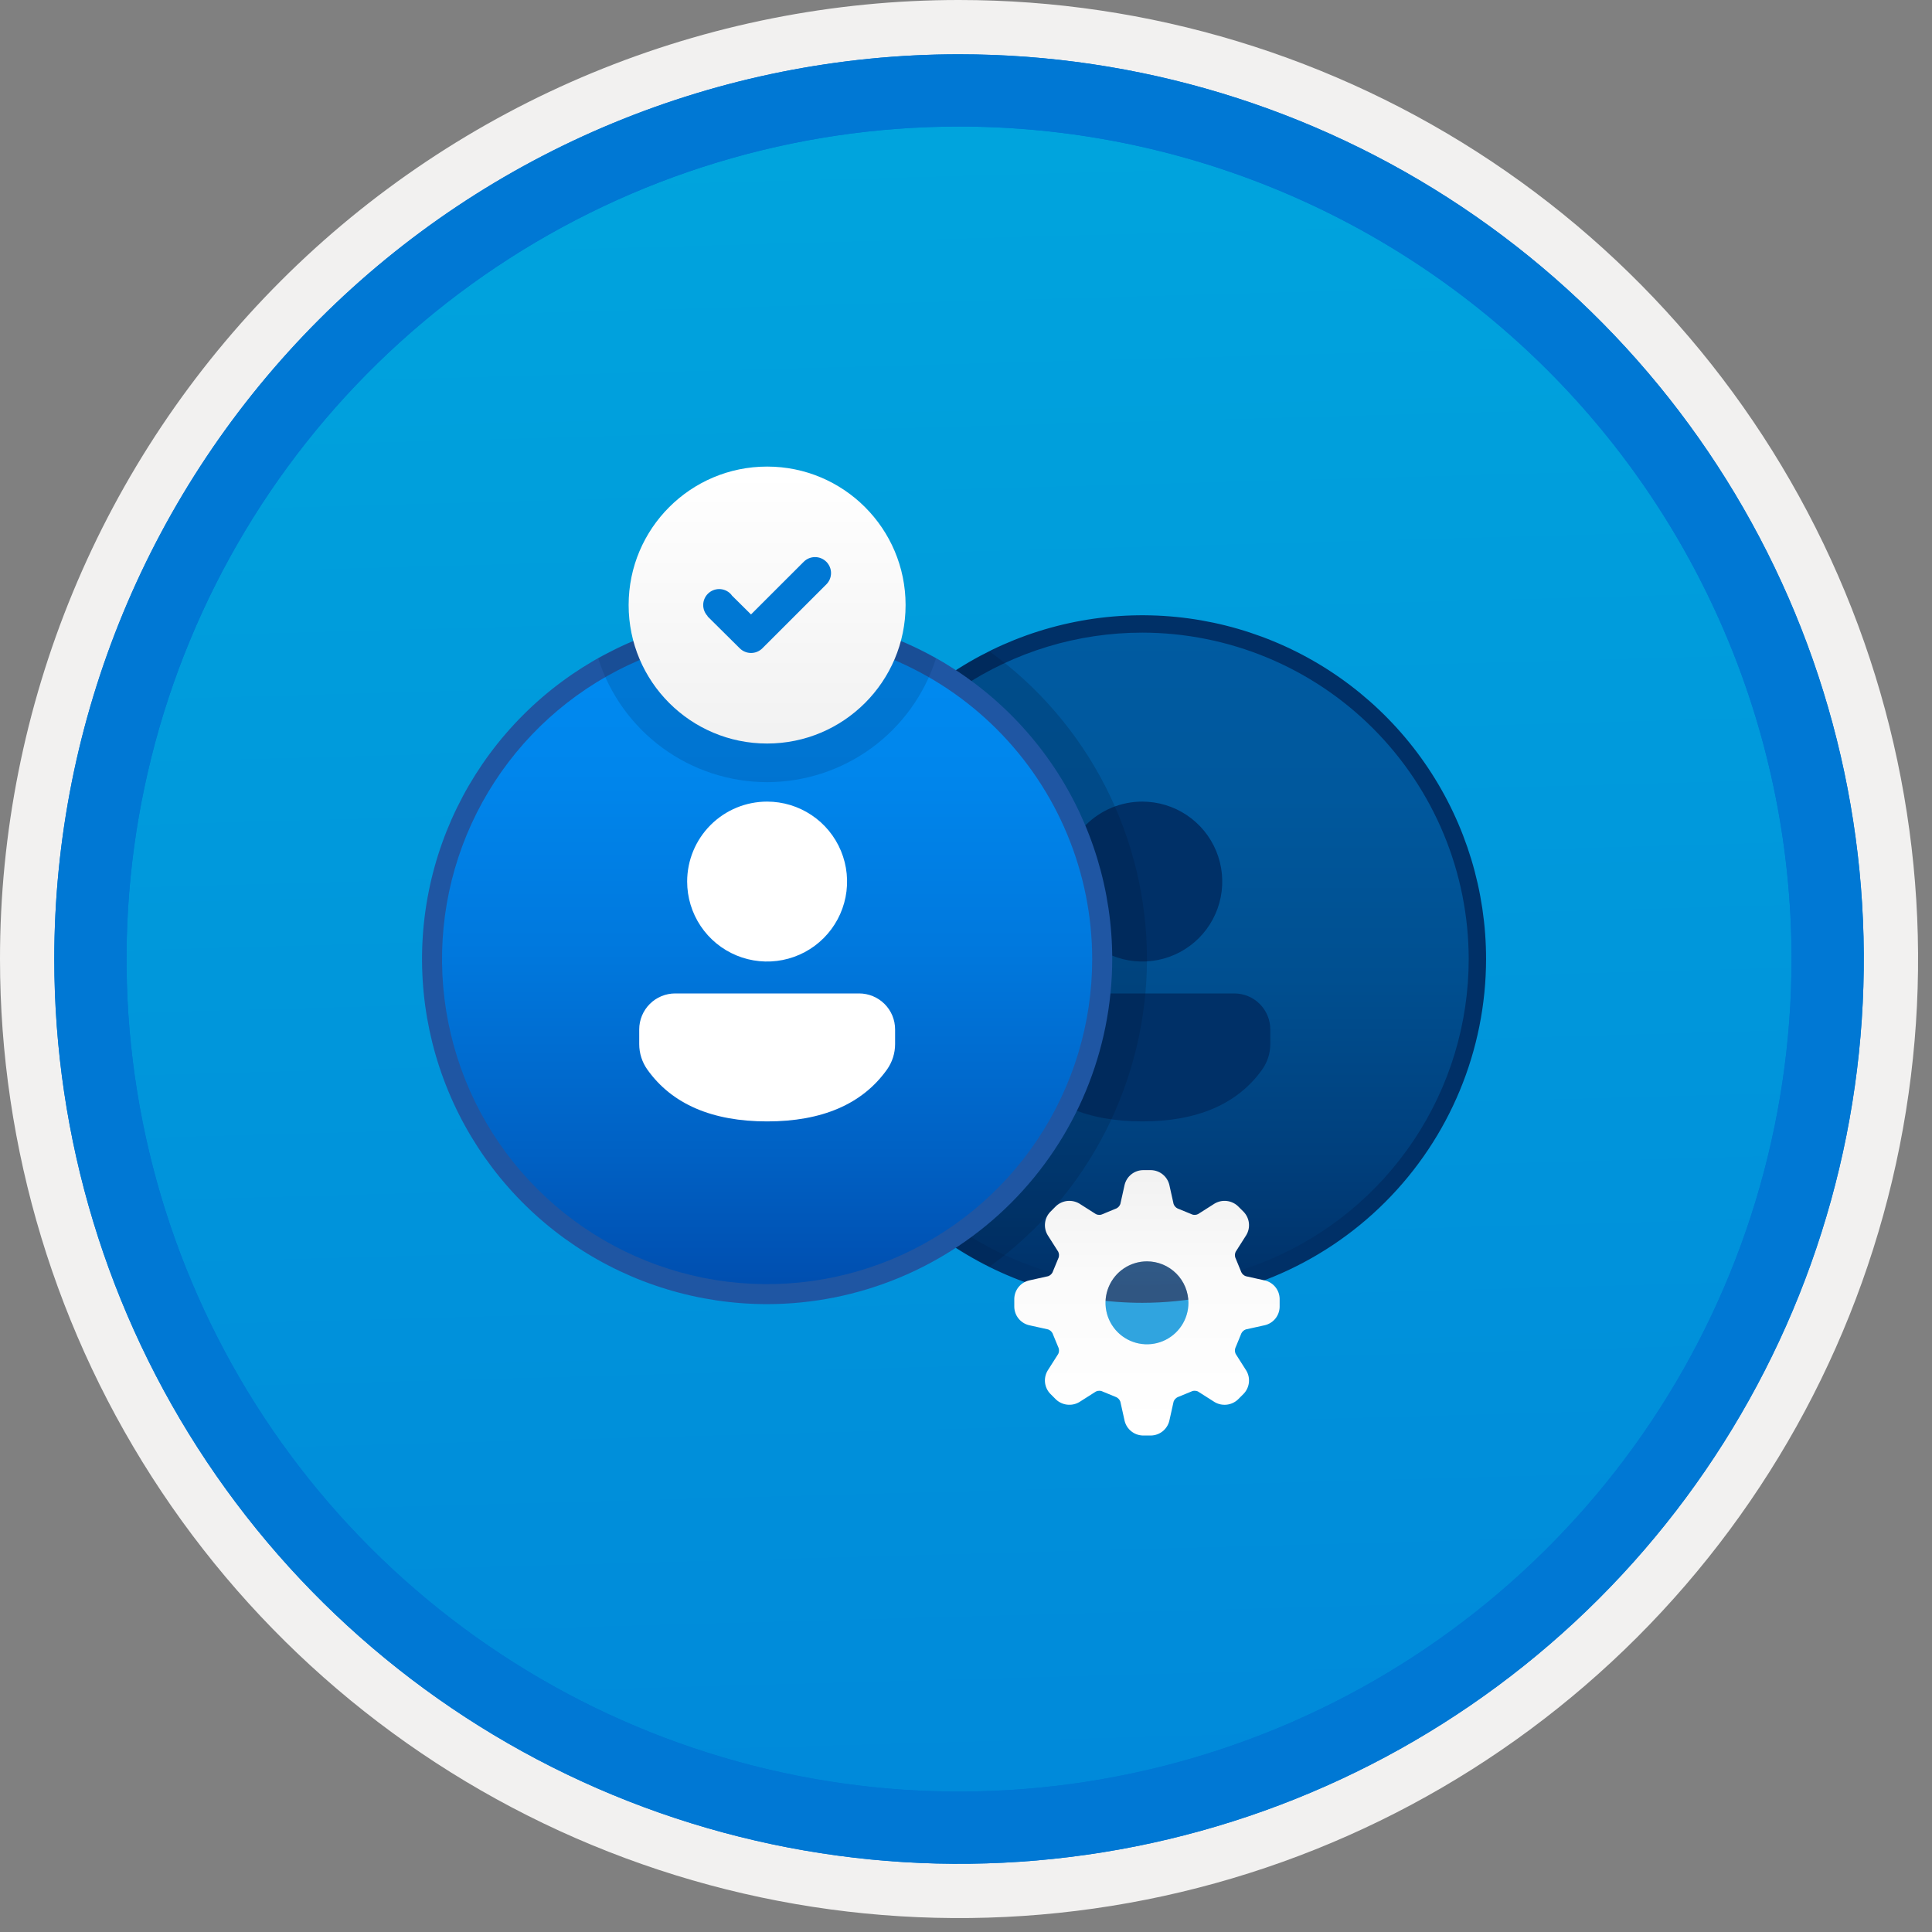 <svg width="100" height="100" viewBox="0 0 100 100" fill="none" xmlns="http://www.w3.org/2000/svg">
<rect x="0" y="0" width="100" height="100" fill="#808080" stroke="none"/>
<g clip-path="url(#clip0_404_287)">
<path d="M49.64 96.45C40.382 96.45 31.332 93.704 23.634 88.561C15.936 83.417 9.936 76.107 6.393 67.553C2.85 59 1.923 49.588 3.73 40.508C5.536 31.427 9.994 23.087 16.54 16.54C23.087 9.994 31.428 5.535 40.508 3.729C49.588 1.923 59 2.85 67.553 6.393C76.107 9.936 83.418 15.936 88.561 23.634C93.705 31.331 96.45 40.382 96.45 49.64C96.451 55.787 95.24 61.874 92.888 67.554C90.535 73.233 87.088 78.394 82.741 82.74C78.394 87.087 73.234 90.535 67.554 92.888C61.875 95.24 55.787 96.45 49.64 96.45V96.45Z" fill="url(#paint0_linear_404_287)"/>
<path fill-rule="evenodd" clip-rule="evenodd" d="M95.54 49.64C95.54 58.718 92.848 67.592 87.805 75.141C82.761 82.689 75.592 88.572 67.205 92.046C58.818 95.52 49.589 96.429 40.685 94.658C31.782 92.887 23.603 88.515 17.184 82.096C10.765 75.677 6.393 67.498 4.622 58.594C2.851 49.691 3.76 40.462 7.234 32.075C10.708 23.688 16.591 16.519 24.139 11.475C31.688 6.432 40.562 3.74 49.64 3.74C55.668 3.74 61.636 4.927 67.205 7.234C72.774 9.54 77.834 12.921 82.096 17.184C86.359 21.446 89.739 26.506 92.046 32.075C94.353 37.644 95.54 43.612 95.54 49.64V49.64ZM49.64 -0C59.458 -0 69.055 2.911 77.219 8.366C85.382 13.82 91.744 21.573 95.501 30.643C99.258 39.714 100.242 49.695 98.326 59.324C96.411 68.953 91.683 77.798 84.741 84.741C77.799 91.683 68.954 96.411 59.324 98.326C49.695 100.241 39.714 99.258 30.644 95.501C21.573 91.744 13.82 85.382 8.366 77.218C2.911 69.055 -1.61629e-06 59.458 3.61524e-07 49.64C-0.001 43.121 1.283 36.666 3.777 30.642C6.271 24.62 9.928 19.147 14.537 14.537C19.147 9.928 24.62 6.271 30.643 3.777C36.666 1.283 43.121 -0.001 49.64 -0V-0Z" fill="#F2F1F0"/>
<path fill-rule="evenodd" clip-rule="evenodd" d="M92.73 49.64C92.73 58.162 90.202 66.493 85.468 73.579C80.733 80.666 74.003 86.189 66.129 89.45C58.256 92.711 49.592 93.565 41.233 91.902C32.874 90.239 25.197 86.135 19.17 80.109C13.144 74.083 9.04 66.405 7.378 58.046C5.715 49.688 6.568 41.024 9.83 33.15C13.091 25.276 18.614 18.547 25.7 13.812C32.786 9.077 41.117 6.55 49.64 6.55C55.298 6.55 60.902 7.664 66.13 9.829C71.358 11.995 76.108 15.169 80.11 19.17C84.111 23.171 87.285 27.922 89.45 33.15C91.616 38.378 92.73 43.981 92.73 49.64ZM49.64 2.81C58.902 2.81 67.956 5.557 75.657 10.702C83.358 15.848 89.36 23.162 92.905 31.719C96.449 40.276 97.377 49.692 95.57 58.776C93.763 67.86 89.303 76.204 82.753 82.754C76.204 89.303 67.86 93.763 58.776 95.57C49.691 97.377 40.276 96.45 31.718 92.905C23.161 89.361 15.848 83.359 10.702 75.657C5.556 67.956 2.81 58.902 2.81 49.64C2.811 37.22 7.745 25.31 16.527 16.527C25.309 7.745 37.22 2.811 49.64 2.81V2.81Z" fill="#0078D4"/>
<path fill-rule="evenodd" clip-rule="evenodd" d="M92.73 49.64C92.73 58.162 90.202 66.493 85.468 73.579C80.733 80.665 74.003 86.189 66.129 89.45C58.256 92.711 49.592 93.565 41.233 91.902C32.874 90.239 25.197 86.135 19.17 80.109C13.144 74.083 9.04 66.405 7.378 58.046C5.715 49.688 6.568 41.024 9.83 33.15C13.091 25.276 18.614 18.547 25.7 13.812C32.786 9.077 41.117 6.55 49.64 6.55C55.298 6.55 60.902 7.664 66.13 9.829C71.358 11.995 76.108 15.169 80.11 19.17C84.111 23.171 87.285 27.922 89.45 33.15C91.616 38.378 92.73 43.981 92.73 49.64V49.64ZM49.64 2.81C58.902 2.81 67.956 5.556 75.657 10.702C83.358 15.848 89.36 23.162 92.905 31.719C96.449 40.276 97.377 49.692 95.57 58.776C93.763 67.86 89.303 76.204 82.753 82.754C76.204 89.303 67.86 93.763 58.776 95.57C49.691 97.377 40.276 96.45 31.718 92.905C23.161 89.361 15.848 83.358 10.702 75.657C5.556 67.956 2.81 58.902 2.81 49.64C2.811 37.22 7.745 25.309 16.527 16.527C25.309 7.745 37.22 2.811 49.64 2.81V2.81Z" fill="#0078D4"/>
<path d="M59.125 66.984C68.704 66.984 76.469 59.219 76.469 49.64C76.469 40.061 68.704 32.296 59.125 32.296C49.546 32.296 41.781 40.061 41.781 49.64C41.781 59.219 49.546 66.984 59.125 66.984Z" fill="url(#paint1_linear_404_287)"/>
<path d="M59.125 67.434C55.606 67.434 52.166 66.391 49.239 64.435C46.313 62.48 44.032 59.701 42.685 56.45C41.339 53.198 40.986 49.621 41.673 46.169C42.359 42.717 44.054 39.547 46.542 37.058C49.031 34.569 52.202 32.874 55.653 32.188C59.105 31.501 62.683 31.854 65.934 33.2C69.186 34.547 71.965 36.828 73.92 39.754C75.875 42.68 76.919 46.121 76.919 49.64C76.913 54.358 75.037 58.88 71.701 62.216C68.366 65.552 63.843 67.428 59.125 67.434ZM59.125 32.745C55.784 32.745 52.517 33.736 49.739 35.592C46.961 37.449 44.795 40.087 43.516 43.174C42.237 46.261 41.903 49.658 42.555 52.936C43.206 56.213 44.816 59.223 47.178 61.586C49.541 63.949 52.551 65.558 55.829 66.21C59.106 66.862 62.503 66.528 65.59 65.249C68.677 63.97 71.316 61.805 73.172 59.026C75.029 56.248 76.02 52.981 76.02 49.64C76.014 45.161 74.233 40.867 71.066 37.7C67.898 34.532 63.604 32.751 59.125 32.745V32.745Z" fill="#003067"/>
<path d="M63.888 51.42C64.133 51.42 64.375 51.469 64.601 51.562C64.826 51.656 65.032 51.793 65.205 51.966C65.377 52.139 65.515 52.344 65.608 52.57C65.702 52.796 65.75 53.038 65.75 53.282V54.042C65.75 54.517 65.602 54.98 65.326 55.366C64.046 57.157 61.956 58.044 59.125 58.044C56.293 58.044 54.205 57.156 52.928 55.365C52.654 54.979 52.506 54.517 52.506 54.044V53.282C52.506 53.038 52.554 52.795 52.648 52.57C52.741 52.344 52.878 52.139 53.051 51.966C53.224 51.793 53.429 51.656 53.655 51.562C53.881 51.469 54.123 51.42 54.367 51.42L63.888 51.42ZM59.125 41.491C59.944 41.491 60.744 41.734 61.425 42.189C62.105 42.643 62.636 43.29 62.949 44.046C63.262 44.802 63.344 45.635 63.184 46.438C63.025 47.24 62.631 47.978 62.052 48.557C61.473 49.136 60.736 49.53 59.933 49.689C59.13 49.849 58.297 49.767 57.541 49.454C56.785 49.141 56.139 48.61 55.684 47.929C55.229 47.249 54.986 46.449 54.986 45.63C54.986 44.532 55.422 43.48 56.199 42.703C56.975 41.927 58.027 41.491 59.125 41.491V41.491Z" fill="#003067"/>
<path opacity="0.2" d="M59.367 49.64C59.366 46.531 58.627 43.467 57.212 40.7C55.796 37.932 53.743 35.54 51.223 33.72C48.254 35.187 45.754 37.455 44.006 40.269C42.258 43.082 41.331 46.328 41.331 49.64C41.331 52.952 42.258 56.198 44.006 59.011C45.754 61.824 48.254 64.093 51.223 65.559C53.744 63.739 55.796 61.347 57.212 58.58C58.627 55.812 59.366 52.748 59.367 49.64V49.64Z" fill="#001834"/>
<path d="M39.706 66.984C49.285 66.984 57.05 59.219 57.05 49.64C57.05 40.061 49.285 32.296 39.706 32.296C30.127 32.296 22.361 40.061 22.361 49.64C22.361 59.219 30.127 66.984 39.706 66.984Z" fill="url(#paint2_linear_404_287)"/>
<path d="M39.706 67.502C36.173 67.502 32.719 66.454 29.782 64.492C26.845 62.529 24.555 59.739 23.204 56.475C21.852 53.211 21.498 49.62 22.188 46.155C22.877 42.69 24.578 39.507 27.076 37.009C29.575 34.511 32.757 32.81 36.222 32.121C39.687 31.432 43.279 31.786 46.542 33.138C49.806 34.49 52.596 36.779 54.559 39.717C56.521 42.654 57.569 46.107 57.569 49.64C57.563 54.376 55.68 58.916 52.331 62.265C48.982 65.614 44.441 67.497 39.706 67.502ZM39.706 32.814C36.378 32.814 33.124 33.801 30.358 35.65C27.59 37.499 25.434 40.127 24.16 43.201C22.887 46.276 22.553 49.659 23.203 52.923C23.852 56.187 25.454 59.185 27.808 61.538C30.161 63.891 33.159 65.494 36.423 66.143C39.687 66.792 43.07 66.459 46.145 65.186C49.219 63.912 51.847 61.755 53.696 58.988C55.545 56.221 56.532 52.968 56.532 49.64C56.527 45.179 54.752 40.902 51.598 37.748C48.444 34.593 44.167 32.819 39.706 32.814V32.814Z" fill="#1F56A3"/>
<path d="M44.469 51.42C44.713 51.42 44.955 51.469 45.181 51.562C45.407 51.656 45.612 51.793 45.785 51.966C45.958 52.139 46.095 52.344 46.189 52.57C46.282 52.796 46.33 53.038 46.33 53.282V54.042C46.33 54.517 46.182 54.98 45.906 55.366C44.627 57.157 42.537 58.044 39.706 58.044C36.874 58.044 34.785 57.156 33.509 55.365C33.234 54.979 33.086 54.517 33.086 54.044V53.282C33.086 53.038 33.135 52.796 33.228 52.57C33.322 52.344 33.459 52.139 33.632 51.966C33.804 51.793 34.01 51.656 34.236 51.562C34.462 51.469 34.703 51.42 34.948 51.42L44.469 51.42ZM39.706 41.491C40.524 41.491 41.325 41.734 42.005 42.189C42.686 42.643 43.216 43.29 43.529 44.046C43.843 44.802 43.925 45.635 43.765 46.438C43.605 47.24 43.211 47.978 42.632 48.557C42.053 49.136 41.316 49.53 40.513 49.689C39.71 49.849 38.878 49.767 38.122 49.454C37.365 49.141 36.719 48.61 36.264 47.929C35.81 47.249 35.567 46.449 35.567 45.63C35.567 44.532 36.003 43.48 36.779 42.703C37.555 41.927 38.608 41.491 39.706 41.491V41.491Z" fill="white"/>
<path opacity="0.2" d="M39.705 40.485C41.654 40.482 43.55 39.86 45.122 38.709C46.693 37.557 47.858 35.936 48.447 34.079C45.78 32.571 42.769 31.778 39.705 31.778C36.642 31.778 33.631 32.571 30.964 34.079C31.553 35.936 32.718 37.557 34.289 38.709C35.86 39.86 37.757 40.482 39.705 40.485Z" fill="#003067"/>
<path d="M61.513 67.434C61.513 67.858 61.387 68.273 61.151 68.626C60.916 68.979 60.58 69.254 60.188 69.417C59.796 69.579 59.364 69.622 58.948 69.539C58.532 69.456 58.149 69.252 57.849 68.951C57.549 68.651 57.345 68.269 57.262 67.853C57.179 67.436 57.222 67.005 57.384 66.613C57.547 66.22 57.822 65.885 58.175 65.649C58.528 65.414 58.942 65.288 59.367 65.288C59.936 65.288 60.481 65.515 60.884 65.917C61.286 66.319 61.512 66.865 61.513 67.434V67.434ZM65.479 66.278L64.481 66.056C64.378 66.018 64.294 65.942 64.247 65.842C64.243 65.831 64.24 65.82 64.235 65.81L63.96 65.141C63.955 65.129 63.95 65.118 63.944 65.106C63.906 65.004 63.911 64.891 63.958 64.792L64.507 63.929C64.619 63.742 64.667 63.524 64.643 63.307C64.619 63.09 64.525 62.887 64.375 62.729L64.071 62.426C63.912 62.278 63.709 62.186 63.493 62.162C63.277 62.138 63.059 62.185 62.872 62.294L62.009 62.843C61.954 62.87 61.893 62.884 61.831 62.882C61.784 62.883 61.737 62.875 61.694 62.857C61.683 62.851 61.671 62.846 61.66 62.841L60.991 62.566C60.98 62.561 60.969 62.557 60.958 62.554C60.859 62.507 60.782 62.422 60.745 62.319L60.523 61.321C60.47 61.11 60.35 60.921 60.179 60.785C60.01 60.648 59.799 60.572 59.581 60.566H59.152C58.934 60.572 58.724 60.648 58.554 60.785C58.384 60.921 58.264 61.11 58.211 61.321L57.989 62.319C57.951 62.423 57.874 62.507 57.775 62.554C57.764 62.557 57.754 62.561 57.743 62.565L57.074 62.841C57.062 62.846 57.05 62.851 57.039 62.857C56.996 62.875 56.949 62.883 56.902 62.882C56.841 62.884 56.779 62.87 56.724 62.843L55.862 62.294C55.674 62.185 55.456 62.139 55.24 62.162C55.025 62.186 54.822 62.278 54.662 62.426L54.359 62.729C54.209 62.887 54.114 63.09 54.091 63.307C54.067 63.524 54.115 63.742 54.227 63.929L54.776 64.792C54.822 64.891 54.827 65.004 54.79 65.106C54.784 65.118 54.779 65.129 54.774 65.141L54.498 65.81L54.487 65.842C54.44 65.942 54.355 66.019 54.252 66.056L53.254 66.278C53.043 66.33 52.854 66.451 52.718 66.621C52.581 66.791 52.505 67.001 52.499 67.219V67.648C52.505 67.866 52.581 68.076 52.718 68.246C52.854 68.416 53.042 68.537 53.254 68.59L54.252 68.811C54.355 68.849 54.44 68.926 54.487 69.025L54.498 69.058L54.774 69.727C54.778 69.738 54.784 69.75 54.79 69.761C54.827 69.864 54.822 69.977 54.776 70.076L54.227 70.939C54.115 71.125 54.067 71.344 54.09 71.561C54.114 71.777 54.208 71.98 54.359 72.138L54.662 72.442C54.822 72.589 55.025 72.682 55.24 72.705C55.456 72.729 55.674 72.683 55.862 72.573L56.724 72.025C56.779 71.997 56.84 71.984 56.902 71.986C56.949 71.984 56.996 71.993 57.039 72.011C57.05 72.016 57.062 72.022 57.074 72.027L57.743 72.302L57.775 72.314C57.874 72.361 57.951 72.445 57.989 72.548L58.211 73.546C58.263 73.758 58.384 73.946 58.554 74.083C58.724 74.219 58.934 74.296 59.152 74.302H59.581C59.799 74.296 60.009 74.219 60.179 74.083C60.349 73.946 60.47 73.758 60.523 73.546L60.745 72.548C60.782 72.445 60.859 72.361 60.958 72.314L60.99 72.302L61.66 72.027C61.671 72.022 61.683 72.016 61.694 72.011C61.737 71.993 61.784 71.984 61.831 71.986C61.892 71.984 61.954 71.997 62.009 72.025L62.871 72.573C63.059 72.683 63.277 72.729 63.493 72.706C63.709 72.682 63.912 72.59 64.071 72.442L64.375 72.138C64.525 71.98 64.619 71.778 64.643 71.561C64.667 71.344 64.619 71.125 64.506 70.939L63.957 70.076C63.935 70.027 63.922 69.974 63.919 69.92C63.917 69.866 63.925 69.812 63.944 69.761C63.95 69.75 63.955 69.739 63.96 69.727L64.235 69.058C64.24 69.047 64.243 69.036 64.247 69.025C64.294 68.926 64.378 68.849 64.481 68.811L65.479 68.59C65.691 68.537 65.879 68.417 66.016 68.247C66.152 68.076 66.229 67.866 66.234 67.648V67.219C66.229 67.001 66.152 66.791 66.016 66.621C65.879 66.451 65.691 66.331 65.479 66.278V66.278Z" fill="url(#paint3_linear_404_287)"/>
<path opacity="0.2" d="M61.513 67.434C61.513 67.858 61.387 68.273 61.151 68.626C60.916 68.979 60.58 69.254 60.188 69.417C59.796 69.579 59.364 69.622 58.948 69.539C58.532 69.456 58.149 69.252 57.849 68.951C57.549 68.651 57.345 68.269 57.262 67.853C57.179 67.436 57.222 67.005 57.384 66.613C57.547 66.22 57.822 65.885 58.175 65.649C58.528 65.414 58.942 65.288 59.367 65.288C59.936 65.288 60.481 65.515 60.884 65.917C61.286 66.319 61.512 66.865 61.513 67.434Z" fill="url(#paint4_linear_404_287)"/>
<path d="M39.706 38.485C43.664 38.485 46.873 35.276 46.873 31.317C46.873 27.359 43.664 24.15 39.706 24.15C35.747 24.15 32.538 27.359 32.538 31.317C32.538 35.276 35.747 38.485 39.706 38.485Z" fill="url(#paint5_linear_404_287)"/>
<path d="M42.771 29.077C42.616 28.922 42.406 28.835 42.186 28.835C41.967 28.835 41.756 28.922 41.601 29.077L38.872 31.804L37.887 30.828C37.864 30.793 37.838 30.761 37.809 30.732C37.655 30.578 37.446 30.491 37.228 30.49C37.01 30.489 36.8 30.575 36.645 30.727C36.489 30.88 36.401 31.088 36.398 31.306C36.395 31.524 36.478 31.735 36.63 31.892L36.62 31.901L38.289 33.556C38.445 33.711 38.655 33.798 38.875 33.798C39.094 33.798 39.305 33.711 39.46 33.556L42.769 30.249L42.771 30.247C42.848 30.17 42.909 30.079 42.951 29.979C42.992 29.878 43.014 29.771 43.014 29.662C43.014 29.553 42.992 29.446 42.951 29.346C42.909 29.245 42.848 29.154 42.771 29.077V29.077Z" fill="#0078D4"/>
</g>
<defs>
<linearGradient id="paint0_linear_404_287" x1="47.87" y1="-15.153" x2="51.852" y2="130.615" gradientUnits="userSpaceOnUse">
<stop stop-color="#00ABDE"/>
<stop offset="1" stop-color="#007ED8"/>
</linearGradient>
<linearGradient id="paint1_linear_404_287" x1="59.125" y1="66.984" x2="59.125" y2="32.233" gradientUnits="userSpaceOnUse">
<stop stop-color="#003067"/>
<stop offset="0.2" stop-color="#003F7C"/>
<stop offset="0.47" stop-color="#004F90"/>
<stop offset="0.74" stop-color="#00589D"/>
<stop offset="1" stop-color="#005BA1"/>
</linearGradient>
<linearGradient id="paint2_linear_404_287" x1="39.706" y1="66.984" x2="39.706" y2="32.296" gradientUnits="userSpaceOnUse">
<stop stop-color="#004DAE"/>
<stop offset="0.21" stop-color="#0061C4"/>
<stop offset="0.51" stop-color="#0078DD"/>
<stop offset="0.78" stop-color="#0086EC"/>
<stop offset="1" stop-color="#008BF1"/>
</linearGradient>
<linearGradient id="paint3_linear_404_287" x1="59.367" y1="73.809" x2="59.367" y2="60.865" gradientUnits="userSpaceOnUse">
<stop stop-color="white"/>
<stop offset="0.56" stop-color="#FBFBFB"/>
<stop offset="1" stop-color="#F2F2F2"/>
</linearGradient>
<linearGradient id="paint4_linear_404_287" x1="312.044" y1="363.288" x2="312.044" y2="345.927" gradientUnits="userSpaceOnUse">
<stop stop-color="white"/>
<stop offset="0.56" stop-color="#FBFBFB"/>
<stop offset="1" stop-color="#F2F2F2"/>
</linearGradient>
<linearGradient id="paint5_linear_404_287" x1="39.706" y1="37.97" x2="39.706" y2="24.462" gradientUnits="userSpaceOnUse">
<stop stop-color="#F2F2F2"/>
<stop offset="1" stop-color="white"/>
</linearGradient>
<clipPath id="clip0_404_287">
<rect width="99.28" height="99.28" fill="white"/>
</clipPath>
</defs>
</svg>
